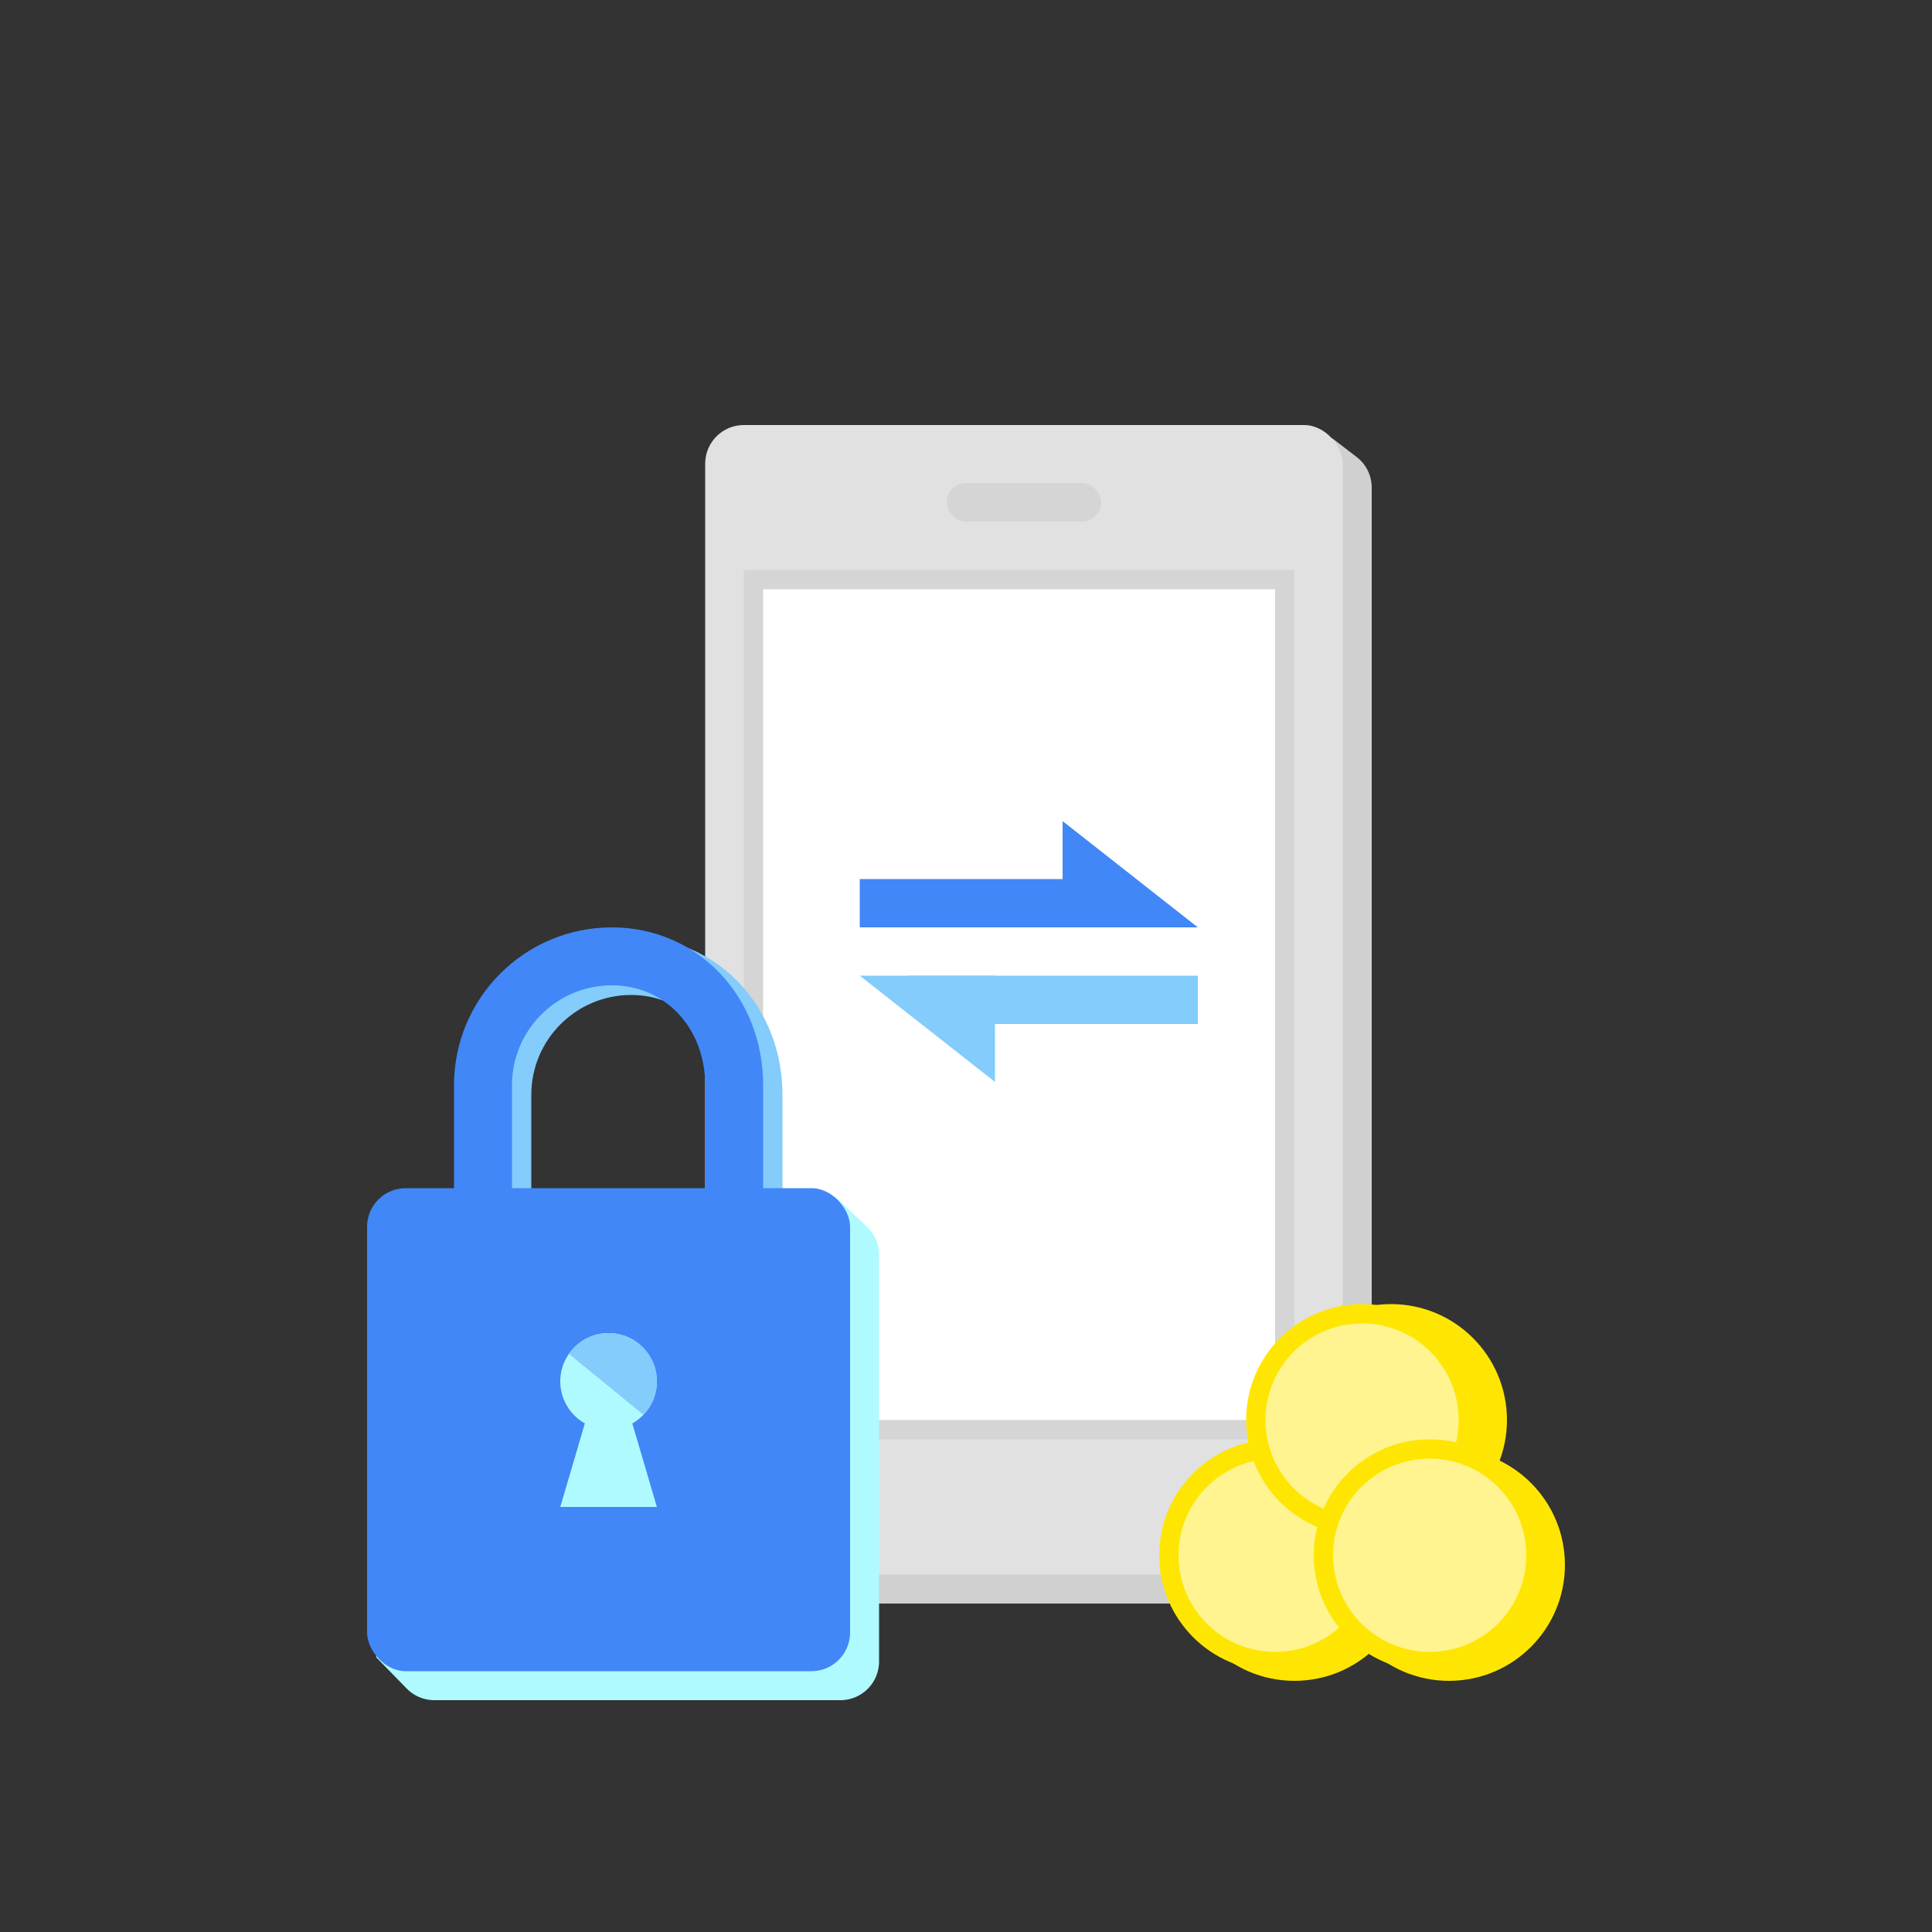 <svg xmlns="http://www.w3.org/2000/svg" width="200" height="200" viewBox="0 0 200 200">
    <rect x="0" y="0" width="200" height="200" fill="#333333" stroke="none"/>
    <g fill="none" fill-rule="evenodd">
        <g transform="translate(73 44)">
            <path fill="#D0D0D0" d="M6.831 2.9l58.083-1.528 2.518 1.93A4 4 0 0 1 69 6.476V118a4 4 0 0 1-4 4H6.957a4 4 0 0 1-2.822-1.166l-3.03-3.017L2.937 6.832A4 4 0 0 1 6.83 2.899z"/>
            <rect width="66" height="119" fill="#E1E1E1" rx="4"/>
            <path fill="#FFF" stroke="#D5D5D5" stroke-width="2" d="M5 16h55v88H5z"/>
            <rect width="16" height="4" x="25" y="6" fill="#D5D5D5" rx="2"/>
        </g>
        <g transform="translate(120 135)">
            <circle cx="30" cy="27" r="12" fill="#FEE602"/>
            <circle cx="24" cy="12" r="12" fill="#FEE602"/>
            <circle cx="14" cy="27" r="12" fill="#FEE602"/>
            <circle cx="12" cy="26" r="11" fill="#FFF490" stroke="#FEE602" stroke-width="2"/>
            <circle cx="21" cy="12" r="11" fill="#FFF490" stroke="#FEE602" stroke-width="2"/>
            <circle cx="28" cy="26" r="11" fill="#FFF490" stroke="#FEE602" stroke-width="2"/>
        </g>
        <g fill="#4187F7">
            <path d="M89 91h24.566L119 96H89z"/>
            <path d="M110 85l14 11h-14z"/>
        </g>
        <g fill="#83CCFC">
            <path d="M124 106H99.434L94 101h30z"/>
            <path d="M103 112l-14-11h14z"/>
        </g>
        <g transform="translate(38 96)">
            <path fill="#AFFAFF" d="M6.657 29.84l41.923-1.825 3.157 2.962A4 4 0 0 1 53 33.894V76a4 4 0 0 1-4 4H6.962A4 4 0 0 1 4.1 78.795L.95 75.569l1.886-41.912a4 4 0 0 1 3.822-3.816z"/>
            <g stroke-width="6">
                <path stroke="#83CCFC" d="M14 47.157h26V17.343C40 9.796 34.54 4 27.343 4 19.973 4 14 9.974 14 17.343v29.814z"/>
                <path stroke="#4187F7" d="M12 46.157h26V16.343C38 8.796 32.54 3 25.343 3 17.973 3 12 8.974 12 16.343v29.814z"/>
            </g>
            <rect width="50" height="50" y="27" fill="#4187F7" rx="4"/>
            <g fill="#AFFAFF" transform="translate(20 42)">
                <circle cx="5" cy="5" r="5"/>
                <path d="M5 1l5 17H0z"/>
            </g>
            <path fill="#83CCFC" d="M20.891 44.15a5 5 0 1 1 7.718 6.31l-7.718-6.31z"/>
        </g>
    </g>
</svg>
